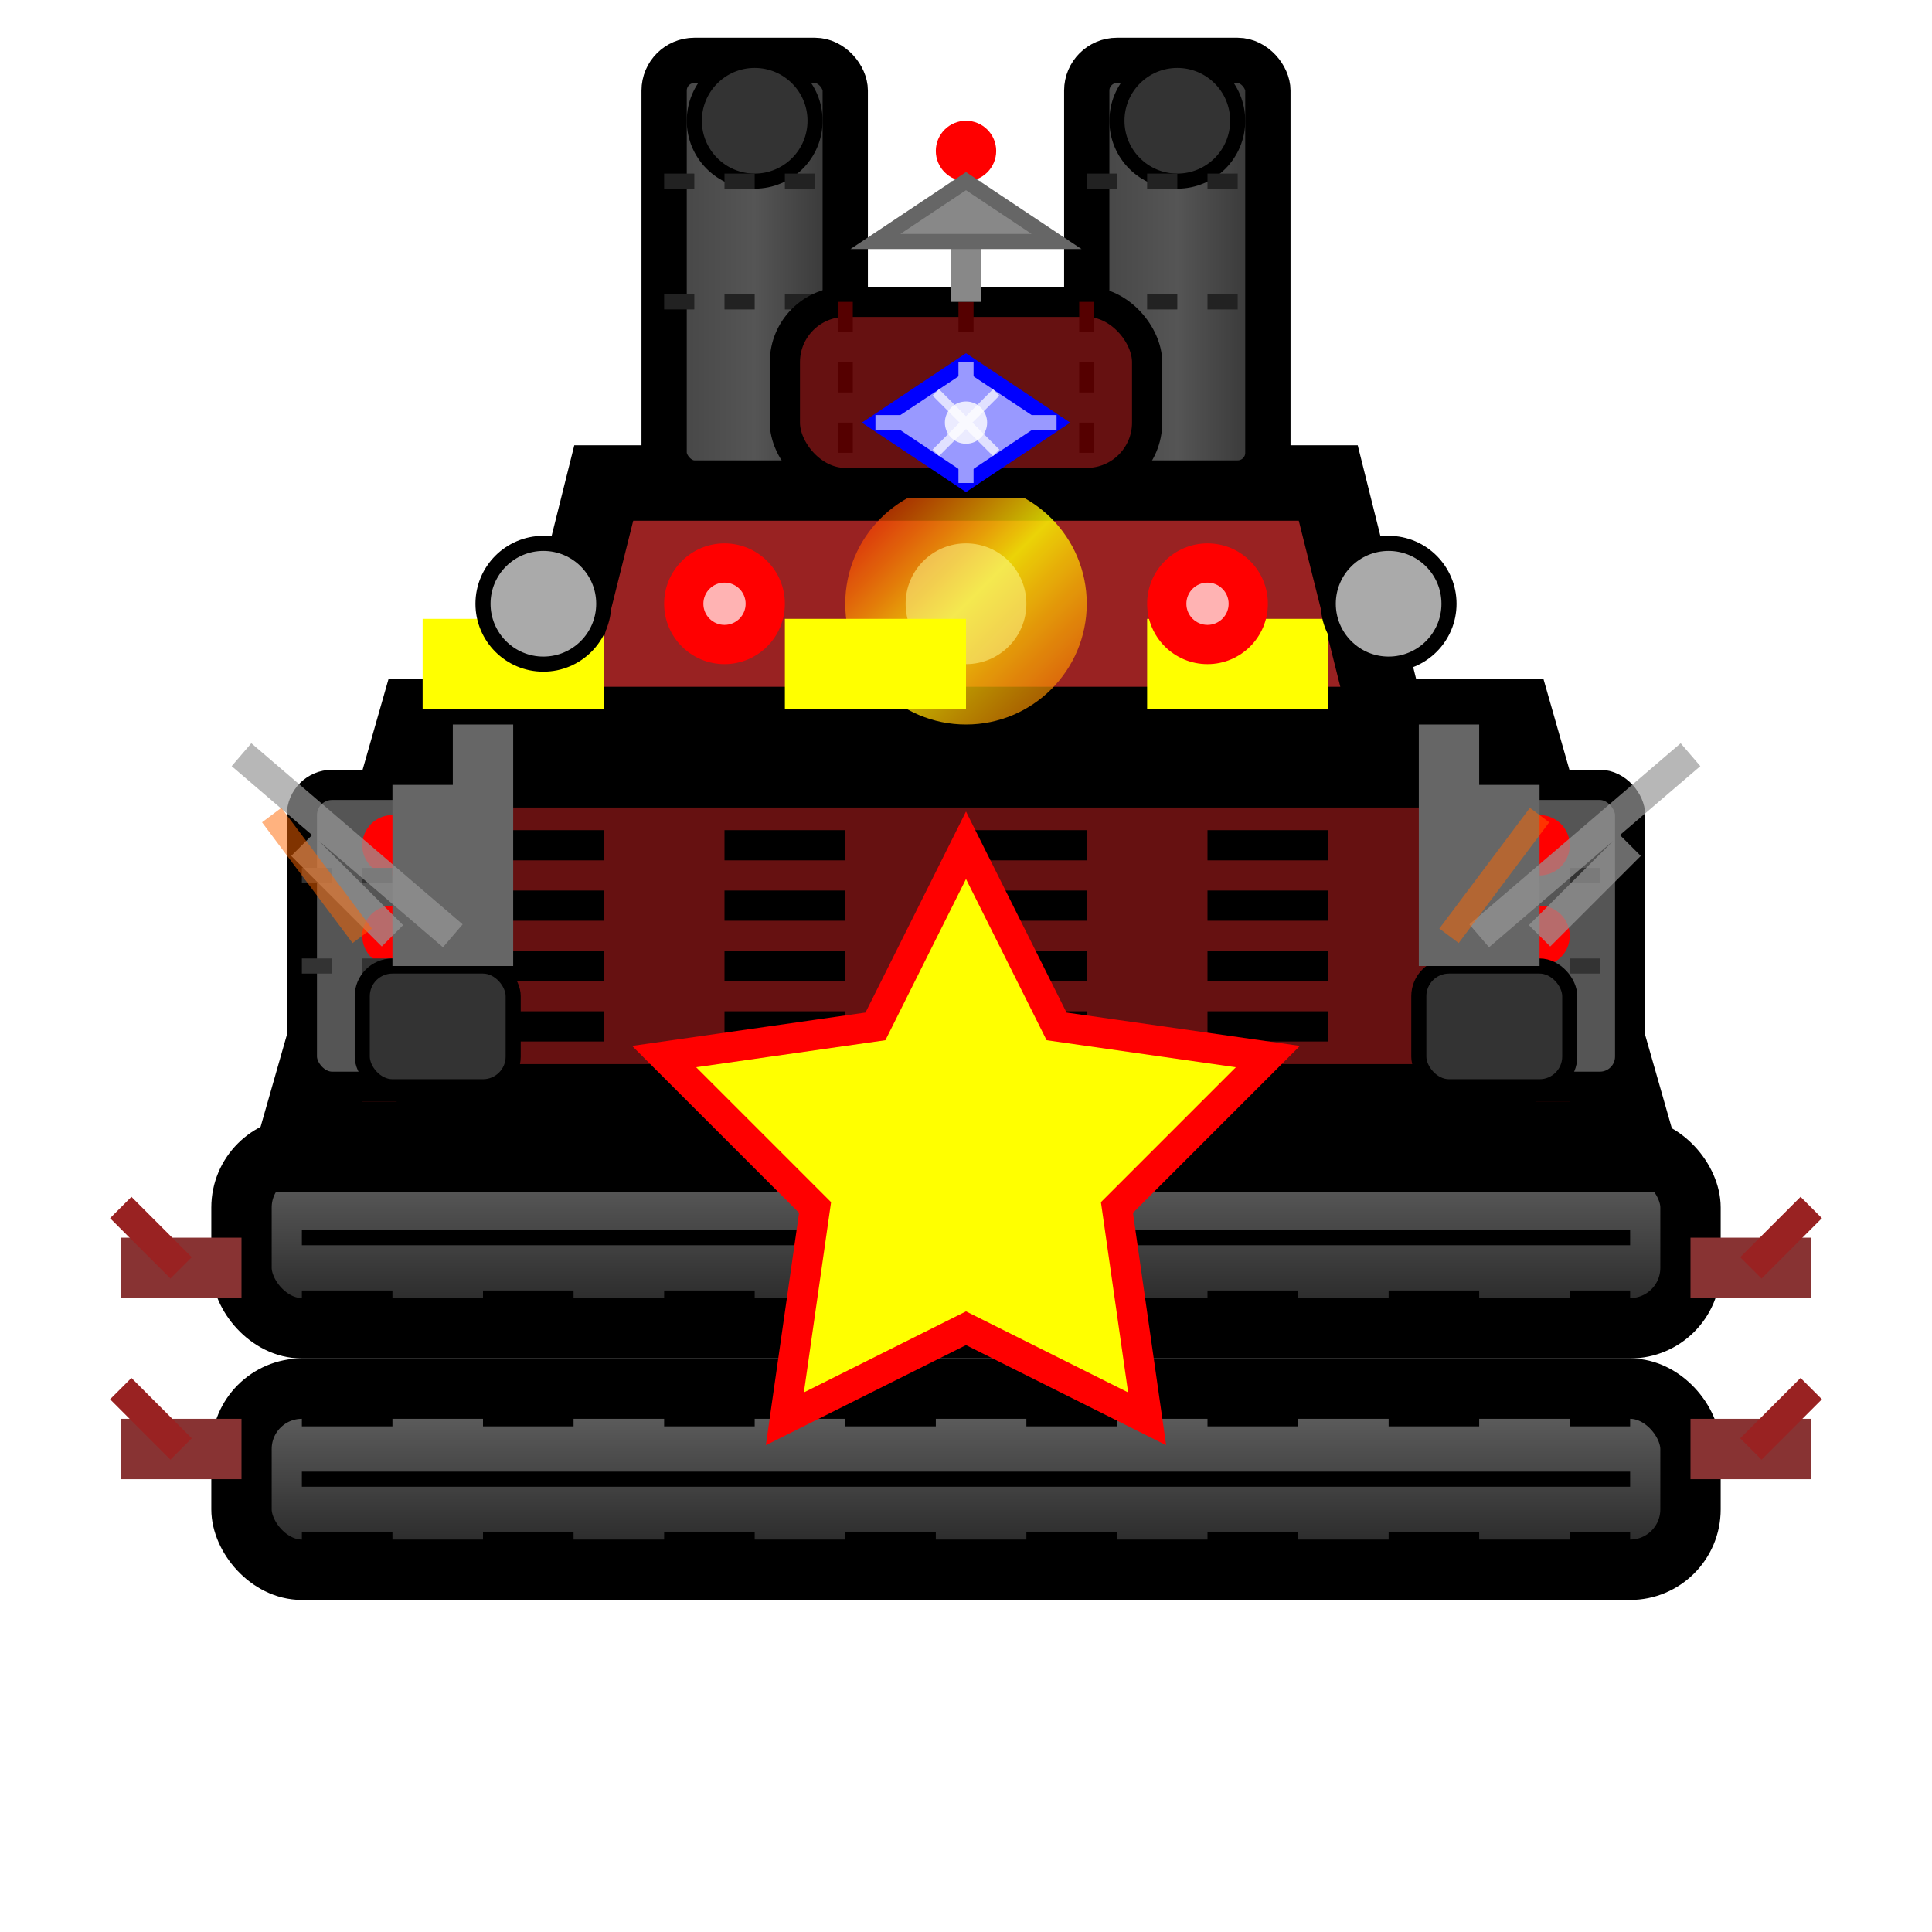 <svg xmlns="http://www.w3.org/2000/svg" viewBox="-32 -32 64 64">
    <defs>
        <!-- Soviet Metal Gradients -->
        <linearGradient id="bossVehicleGradient" x1="0%" y1="0%" x2="100%" y2="100%">
            <stop offset="0%" style="stop-color:#933;stop-opacity:1" />
            <stop offset="30%" style="stop-color:#c22;stop-opacity:1" />
            <stop offset="60%" style="stop-color:#711;stop-opacity:1" />
            <stop offset="100%" style="stop-color:#500;stop-opacity:1" />
        </linearGradient>

        <linearGradient id="bossTreads" x1="0%" y1="0%" x2="0%" y2="100%">
            <stop offset="0%" style="stop-color:#666;stop-opacity:1" />
            <stop offset="50%" style="stop-color:#444;stop-opacity:1" />
            <stop offset="100%" style="stop-color:#222;stop-opacity:1" />
        </linearGradient>

        <linearGradient id="energyCore" x1="0%" y1="0%" x2="100%" y2="100%">
            <stop offset="0%" style="stop-color:#f00;stop-opacity:0.6" />
            <stop offset="50%" style="stop-color:#ff0;stop-opacity:0.8" />
            <stop offset="100%" style="stop-color:#f60;stop-opacity:0.6" />
        </linearGradient>

        <linearGradient id="cannonGradient" x1="0%" y1="0%" x2="100%" y2="0%">
            <stop offset="0%" style="stop-color:#444;stop-opacity:1" />
            <stop offset="50%" style="stop-color:#555;stop-opacity:1" />
            <stop offset="100%" style="stop-color:#333;stop-opacity:1" />
        </linearGradient>

        <filter id="shadow" x="-0.2" y="-0.2" width="1.4" height="1.4">
            <feDropShadow dx="2" dy="2" stdDeviation="1.5" flood-color="#000" flood-opacity="0.6" />
        </filter>

        <filter id="glow" x="-0.3" y="-0.3" width="1.6" height="1.6">
            <feGaussianBlur stdDeviation="1.5" result="blur" />
            <feFlood flood-color="#f60" flood-opacity="0.7" result="glow" />
            <feComposite in="glow" in2="blur" operator="in" result="softGlow" />
            <feComposite in="SourceGraphic" in2="softGlow" operator="over" />
        </filter>

        <filter id="redGlow" x="-0.3" y="-0.3" width="1.6" height="1.6">
            <feGaussianBlur stdDeviation="1" result="blur" />
            <feFlood flood-color="#f00" flood-opacity="0.7" result="glow" />
            <feComposite in="glow" in2="blur" operator="in" result="softGlow" />
            <feComposite in="SourceGraphic" in2="softGlow" operator="over" />
        </filter>

        <filter id="blueGlow" x="-0.3" y="-0.3" width="1.6" height="1.6">
            <feGaussianBlur stdDeviation="1" result="blur" />
            <feFlood flood-color="#00f" flood-opacity="0.5" result="glow" />
            <feComposite in="glow" in2="blur" operator="in" result="softGlow" />
            <feComposite in="SourceGraphic" in2="softGlow" operator="over" />
        </filter>

        <!-- Energy Pulse Animation -->
        <animate id="energyPulse" attributeName="r" values="3.5;4;4.5;4;3.5" dur="2s" repeatCount="indefinite" />
    </defs>

    <!-- Boss Enemy - Apocalypse Tank (Red Alert style) -->
    <g id="bossEnemy" filter="url(#shadow)">
        <!-- Double Tank Treads -->
        <rect x="-24" y="6" width="48" height="6" rx="2" ry="2" fill="url(#bossTreads)" stroke="#000"
            stroke-width="2" />
        <rect x="-24" y="14" width="48" height="6" rx="2" ry="2" fill="url(#bossTreads)" stroke="#000"
            stroke-width="2" />

        <!-- Tread Details -->
        <path d="M-22 9 L22 9 M-22 17 L22 17" stroke="#000" stroke-width="0.5" />
        <path d="M-22 7 L22 7 M-22 11 L22 11 M-22 15 L22 15 M-22 19 L22 19" stroke="#000" stroke-width="0.5"
            stroke-dasharray="3 3" />

        <!-- Main Tank Body - Massive -->
        <path d="M-22 6 L22 6 L18 -8 L-18 -8 Z" fill="url(#bossVehicleGradient)" stroke="#000" stroke-width="3" />

        <!-- Armor Plating -->
        <path d="M-18 4 L18 4 L16 -6 L-16 -6 Z" fill="#611" stroke="#000" stroke-width="1.5" />
        <path d="M-16 2 L16 2" stroke="#000" stroke-width="1" stroke-dasharray="4 4" />
        <path d="M-16 0 L16 0" stroke="#000" stroke-width="1" stroke-dasharray="4 4" />
        <path d="M-16 -2 L16 -2" stroke="#000" stroke-width="1" stroke-dasharray="4 4" />
        <path d="M-16 -4 L16 -4" stroke="#000" stroke-width="1" stroke-dasharray="4 4" />

        <!-- Main Turret - Imposing -->
        <path d="M-14 -8 L14 -8 L12 -16 L-12 -16 Z" fill="#922" stroke="#000" stroke-width="2.5" />

        <!-- Dual Heavy Cannons -->
        <rect x="-10" y="-30" width="6" height="14" rx="1" ry="1" fill="url(#cannonGradient)" stroke="#000"
            stroke-width="1.5" />
        <rect x="4" y="-30" width="6" height="14" rx="1" ry="1" fill="url(#cannonGradient)" stroke="#000"
            stroke-width="1.5" />

        <!-- Cannon Details -->
        <circle cx="-7" cy="-28" r="2" fill="#333" stroke="#000" stroke-width="0.5" />
        <circle cx="7" cy="-28" r="2" fill="#333" stroke="#000" stroke-width="0.5" />
        <path d="M-10 -26 L-4 -26 M-10 -22 L-4 -22 M4 -26 L10 -26 M4 -22 L10 -22" stroke="#222" stroke-width="0.5"
            stroke-dasharray="1 1" />

        <!-- Energy Core (Glowing) -->
        <circle cx="0" cy="-12" r="4" fill="url(#energyCore)" filter="url(#glow)">
            <animate attributeName="r" values="3.5;4;4.5;4;3.5" dur="2s" repeatCount="indefinite" />
        </circle>
        <circle cx="0" cy="-12" r="2" fill="#ff9" filter="url(#glow)" opacity="0.7" />

        <!-- Boss Insignia - Large Star -->
        <path d="M0,-4 L3,2 L10,3 L5,8 L6,15 L0,12 L-6,15 L-5,8 L-10,3 L-3,2 Z" fill="#ff0" stroke="#f00"
            stroke-width="1" />

        <!-- Warning Stripes - Heavy -->
        <path d="M-18 -10 L18 -10" stroke="#ff0" stroke-width="3" stroke-dasharray="6 6" />

        <!-- Heavy Rivets -->
        <circle cx="-18" cy="-2" r="2" fill="#aaa" stroke="#000" stroke-width="0.5" />
        <circle cx="18" cy="-2" r="2" fill="#aaa" stroke="#000" stroke-width="0.5" />
        <circle cx="-14" cy="-12" r="2" fill="#aaa" stroke="#000" stroke-width="0.5" />
        <circle cx="14" cy="-12" r="2" fill="#aaa" stroke="#000" stroke-width="0.5" />

        <!-- Side Mounted Missile Launchers -->
        <rect x="-22" y="-6" width="6" height="10" rx="1" ry="1" fill="#555" stroke="#000" stroke-width="1" />
        <rect x="16" y="-6" width="6" height="10" rx="1" ry="1" fill="#555" stroke="#000" stroke-width="1" />
        <circle cx="-19" cy="-4" r="1" fill="#f00" filter="url(#redGlow)" />
        <circle cx="-19" cy="-1" r="1" fill="#f00" filter="url(#redGlow)" />
        <circle cx="19" cy="-4" r="1" fill="#f00" filter="url(#redGlow)" />
        <circle cx="19" cy="-1" r="1" fill="#f00" filter="url(#redGlow)" />

        <!-- Launcher Details -->
        <path d="M-22 -3 L-16 -3 M-22 0 L-16 0 M16 -3 L22 -3 M16 0 L22 0" stroke="#333" stroke-width="0.5"
            stroke-dasharray="1 1" />

        <!-- Menacing "Eyes" -->
        <circle cx="-8" cy="-12" r="2" fill="#f00" filter="url(#redGlow)" />
        <circle cx="8" cy="-12" r="2" fill="#f00" filter="url(#redGlow)" />
        <circle cx="-8" cy="-12" r="0.7" fill="#fff" opacity="0.7" />
        <circle cx="8" cy="-12" r="0.7" fill="#fff" opacity="0.7" />

        <!-- Exhaust System - Massive -->
        <rect x="-20" y="0" width="5" height="4" rx="1" ry="1" fill="#333" stroke="#000" stroke-width="0.5" />
        <rect x="15" y="0" width="5" height="4" rx="1" ry="1" fill="#333" stroke="#000" stroke-width="0.5" />
        <path d="M-18 0 L-18 -6 M-16 0 L-16 -8" stroke="#666" stroke-width="2" />
        <path d="M18 0 L18 -6 M16 0 L16 -8" stroke="#666" stroke-width="2" />

        <!-- Exhaust Smoke/Fire -->
        <path d="M-19 -1 L-22 -4 M-17 -1 L-24 -7" stroke="#999" stroke-width="1" stroke-opacity="0.7" />
        <path d="M19 -1 L22 -4 M17 -1 L24 -7" stroke="#999" stroke-width="1" stroke-opacity="0.7" />
        <path d="M-20 -1 L-23 -5 M16 -1 L19 -5" stroke="#f60" stroke-width="0.8" stroke-opacity="0.5" />

        <!-- Additional Detailing -->
        <rect x="-6" y="-22" width="12" height="6" rx="2" ry="2" fill="#611" stroke="#000" stroke-width="1" />
        <path d="M-4 -22 L-4 -16 M0 -22 L0 -16 M4 -22 L4 -16" stroke="#500" stroke-width="0.5" stroke-dasharray="1 1" />

        <!-- Antenna/Radar -->
        <path d="M0 -22 L0 -26" stroke="#888" stroke-width="1" />
        <circle cx="0" cy="-27" r="1" fill="#f00" filter="url(#redGlow)" />
        <path d="M0 -26 L3 -24 L-3 -24 Z" fill="#888" stroke="#666" stroke-width="0.5" />

        <!-- Spike Decorations -->
        <path d="M-24 10 L-28 10 M-24 16 L-28 16 M24 10 L28 10 M24 16 L28 16" stroke="#833" stroke-width="2" />
        <path d="M-26 10 L-28 8 M-26 16 L-28 14 M26 10 L28 8 M26 16 L28 14" stroke="#922" stroke-width="1" />

        <!-- Tesla Coil Decoration -->
        <path d="M0 -16 L3 -18 L0 -20 L-3 -18 Z" fill="#99f" stroke="#00f" stroke-width="0.5" filter="url(#blueGlow)" />
        <path d="M0 -16 L0 -20" stroke="#99f" stroke-width="0.5" />
        <path d="M-3 -18 L3 -18" stroke="#99f" stroke-width="0.5" />
        <circle cx="0" cy="-18" r="0.7" fill="#fff" opacity="0.8" />

        <!-- Additional Tesla Energy Effects -->
        <path d="M-1 -17 L1 -19 M1 -17 L-1 -19" stroke="#fff" stroke-width="0.3" opacity="0.7" />
    </g>
</svg>